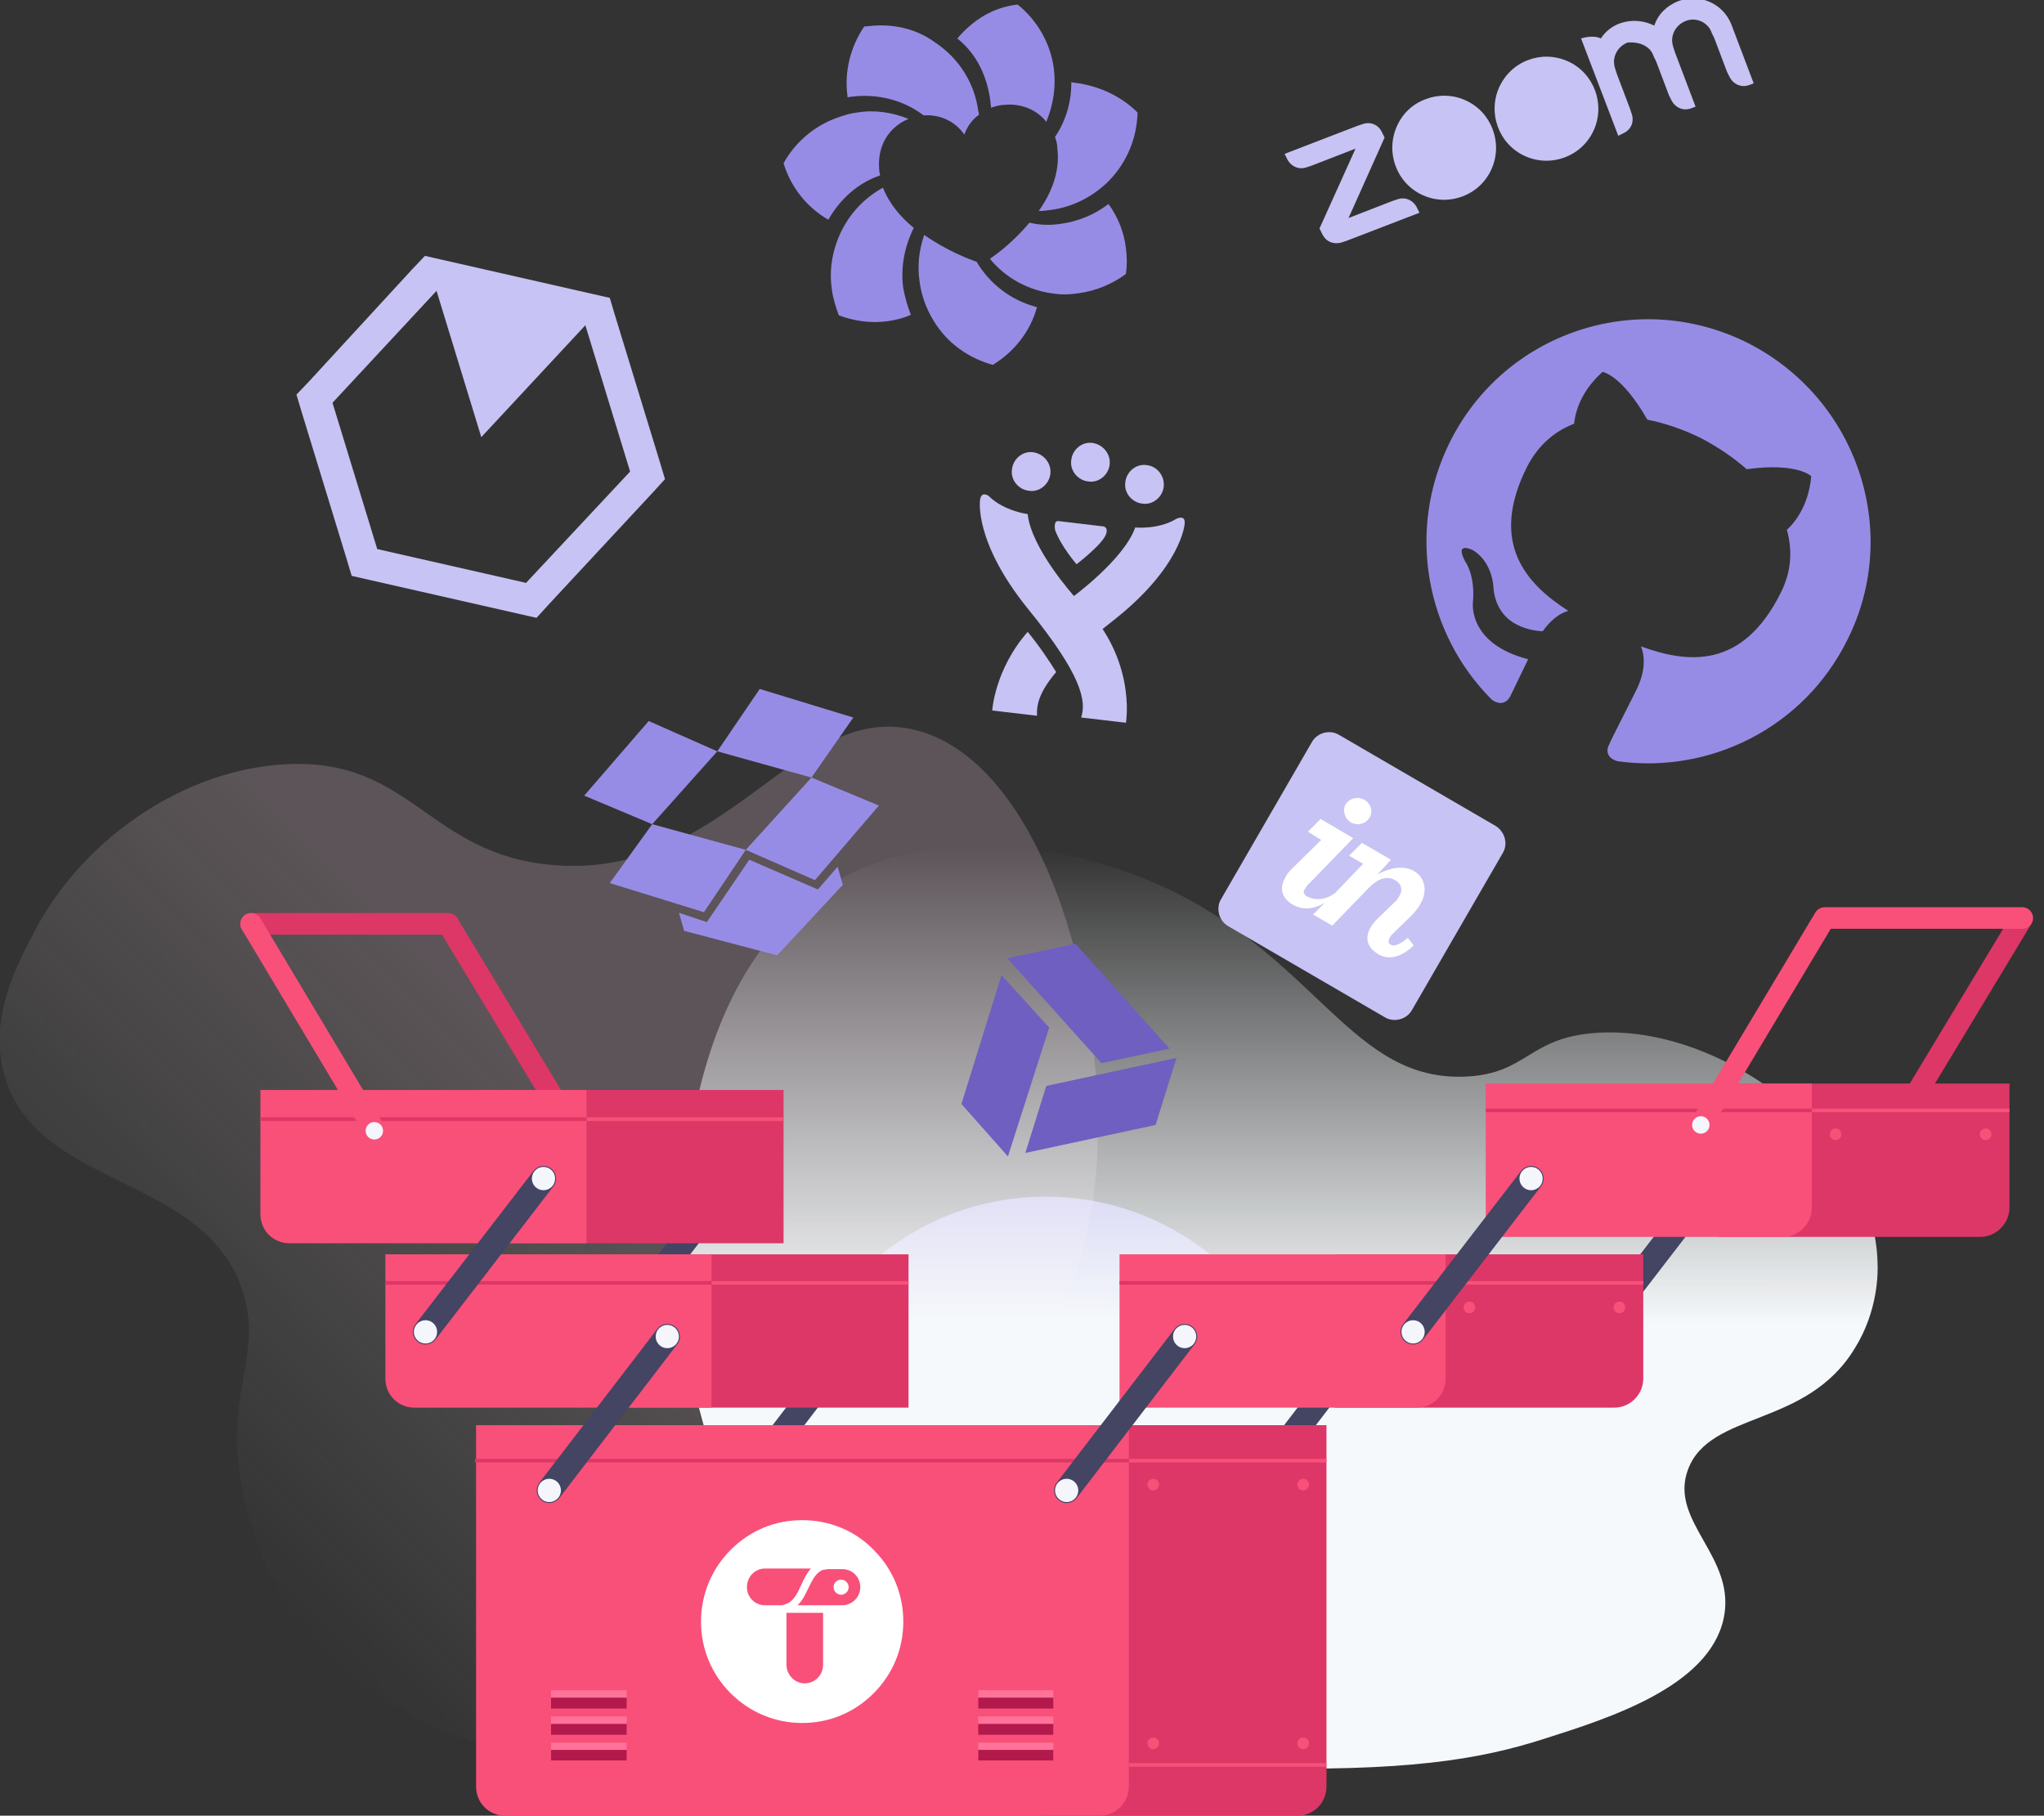 <svg width='170' height='151' viewBox='0 0 170 151' fill='none' xmlns='http://www.w3.org/2000/svg'><rect x="0" y="0" width="170" height="151" fill="#333333" stroke="none"/><g clip-path='url(#clip0)'><path d='M86.972 143.438C99.068 143.438 108.873 133.606 108.873 121.479C108.873 109.351 99.068 99.519 86.972 99.519C74.877 99.519 65.072 109.351 65.072 121.479C65.072 133.606 74.877 143.438 86.972 143.438Z' fill='#978CE5'/><path d='M23.882 63.551C34.228 63.066 35.582 71.016 45.928 71.937C60.479 73.197 66.039 58.316 76.046 60.691C86.344 63.163 91.855 81.729 91.275 95.787C90.647 111.444 80.784 121.673 72.276 130.834C64.202 139.511 57.772 146.492 48.925 146.395C39.208 146.298 29.152 141.596 24.076 133.84C21.949 130.592 21.03 127.344 20.643 125.938C17.984 116.389 22.045 113.286 20.208 107.469C17.066 97.483 2.756 98.986 0.29 89.146C-0.87 84.444 1.402 80.226 3.046 77.124C7.155 69.562 15.47 63.939 23.882 63.551Z' fill='url(#paint0_linear)'/><path d='M156.154 104.997C155.961 94.914 143.343 85.171 132.755 85.898C127.099 86.286 127.05 89.291 121.926 89.534C112.45 89.97 109.646 79.838 97.028 73.876C89.197 70.192 78.222 68.641 70.149 72.955C54.147 81.535 56.709 108.681 56.854 110.039C58.207 122.497 65.072 138.736 78.754 144.795C82.67 146.54 89.632 146.686 103.652 147.025C116.898 147.364 123.038 146.346 128.452 144.601C133.964 142.856 142.086 140.239 143.343 134.664C144.503 129.477 138.75 126.569 140.394 122.206C142.231 117.31 150.256 118.764 154.269 112.123C156.202 109.021 156.202 105.821 156.154 104.997Z' fill='url(#paint1_linear)'/><path d='M141.844 98.986L132.03 111.735' stroke='#444463' stroke-width='2.095' stroke-miterlimit='10' stroke-linecap='round'/><path d='M113.03 112.123L103.216 124.92' stroke='#444463' stroke-width='2.095' stroke-miterlimit='10' stroke-linecap='round'/><path d='M141.844 99.956C142.378 99.956 142.811 99.521 142.811 98.986C142.811 98.451 142.378 98.016 141.844 98.016C141.31 98.016 140.877 98.451 140.877 98.986C140.877 99.521 141.31 99.956 141.844 99.956Z' fill='#F5F5FC'/><path d='M132.029 112.705C132.563 112.705 132.996 112.27 132.996 111.735C132.996 111.2 132.563 110.766 132.029 110.766C131.495 110.766 131.062 111.2 131.062 111.735C131.062 112.27 131.495 112.705 132.029 112.705Z' fill='#F5F5FC'/><path d='M113.03 113.092C113.564 113.092 113.997 112.658 113.997 112.123C113.997 111.587 113.564 111.153 113.03 111.153C112.496 111.153 112.063 111.587 112.063 112.123C112.063 112.658 112.496 113.092 113.03 113.092Z' fill='#F5F5FC'/><path d='M103.216 125.89C103.75 125.89 104.183 125.456 104.183 124.92C104.183 124.385 103.75 123.951 103.216 123.951C102.682 123.951 102.249 124.385 102.249 124.92C102.249 125.456 102.682 125.89 103.216 125.89Z' fill='#F5F5FC'/><path d='M168.191 76.348L158.039 93.169' stroke='#DD3767' stroke-width='1.795' stroke-miterlimit='10'/><path d='M37.273 76.833L47.426 93.653' stroke='#DD3767' stroke-width='1.795' stroke-miterlimit='10'/><path d='M60.189 98.986L50.375 111.735' stroke='#444463' stroke-width='2.095' stroke-miterlimit='10' stroke-linecap='round'/><path d='M70.487 112.123L60.673 124.92' stroke='#444463' stroke-width='2.095' stroke-miterlimit='10' stroke-linecap='round'/><path d='M20.885 76.833H37.274' stroke='#DD3767' stroke-width='1.795' stroke-miterlimit='10' stroke-linecap='round' stroke-linejoin='round'/><path d='M107.906 151H86.634V118.522H110.323V148.576C110.323 149.934 109.259 151 107.906 151Z' fill='#DD3767'/><path d='M134.254 117.067H111V104.318H136.671V114.643C136.671 116.001 135.559 117.067 134.254 117.067Z' fill='#DD3767'/><path d='M75.563 104.318H49.892V117.067H75.563V104.318Z' fill='#DD3767'/><path d='M65.169 90.648H39.498V103.397H65.169V90.648Z' fill='#DD3767'/><path d='M164.711 102.864H142.859V90.115H167.128V100.44C167.128 101.749 166.017 102.864 164.711 102.864Z' fill='#DD3767'/><path d='M95.916 145.474C96.183 145.474 96.4 145.257 96.4 144.989C96.4 144.721 96.183 144.504 95.916 144.504C95.649 144.504 95.433 144.721 95.433 144.989C95.433 145.257 95.649 145.474 95.916 145.474Z' fill='#F85079'/><path d='M108.389 145.474C108.656 145.474 108.872 145.257 108.872 144.989C108.872 144.721 108.656 144.504 108.389 144.504C108.122 144.504 107.905 144.721 107.905 144.989C107.905 145.257 108.122 145.474 108.389 145.474Z' fill='#F85079'/><path d='M95.916 123.951C96.183 123.951 96.4 123.734 96.4 123.466C96.4 123.199 96.183 122.982 95.916 122.982C95.649 122.982 95.433 123.199 95.433 123.466C95.433 123.734 95.649 123.951 95.916 123.951Z' fill='#F85079'/><path d='M108.389 123.951C108.656 123.951 108.872 123.734 108.872 123.466C108.872 123.199 108.656 122.982 108.389 122.982C108.122 122.982 107.905 123.199 107.905 123.466C107.905 123.734 108.122 123.951 108.389 123.951Z' fill='#F85079'/><path d='M122.216 109.215C122.483 109.215 122.699 108.998 122.699 108.731C122.699 108.463 122.483 108.246 122.216 108.246C121.949 108.246 121.732 108.463 121.732 108.731C121.732 108.998 121.949 109.215 122.216 109.215Z' fill='#F85079'/><path d='M134.689 109.215C134.956 109.215 135.172 108.998 135.172 108.73C135.172 108.462 134.956 108.245 134.689 108.245C134.422 108.245 134.205 108.462 134.205 108.73C134.205 108.998 134.422 109.215 134.689 109.215Z' fill='#F85079'/><path d='M152.673 94.817C152.94 94.817 153.156 94.6 153.156 94.333C153.156 94.065 152.94 93.848 152.673 93.848C152.406 93.848 152.189 94.065 152.189 94.333C152.189 94.6 152.406 94.817 152.673 94.817Z' fill='#F85079'/><path d='M165.146 94.817C165.413 94.817 165.629 94.6 165.629 94.332C165.629 94.065 165.413 93.848 165.146 93.848C164.879 93.848 164.662 94.065 164.662 94.332C164.662 94.6 164.879 94.817 165.146 94.817Z' fill='#F85079'/><path d='M91.469 151H42.012C40.658 151 39.595 149.934 39.595 148.576V118.522H93.886V148.576C93.886 149.934 92.774 151 91.469 151Z' fill='#F85079'/><path d='M59.174 117.067H34.47C33.116 117.067 32.053 116.001 32.053 114.643V104.318H59.174V117.067Z' fill='#F85079'/><path d='M48.78 103.397H24.075C22.722 103.397 21.658 102.33 21.658 100.973V90.648H48.78V103.397Z' fill='#F85079'/><path d='M148.274 102.864H123.569V90.115H150.691V100.44C150.691 101.749 149.627 102.864 148.274 102.864Z' fill='#F85079'/><path d='M117.816 117.067H93.112V104.318H120.234V114.643C120.234 116.001 119.17 117.067 117.816 117.067Z' fill='#F85079'/><path d='M120.233 106.693H136.671' stroke='#F85079' stroke-width='0.299' stroke-miterlimit='10'/><path d='M93.112 106.693H120.234' stroke='#DD3767' stroke-width='0.299' stroke-miterlimit='10'/><path d='M59.174 106.693H75.563' stroke='#F85079' stroke-width='0.299' stroke-miterlimit='10'/><path d='M32.053 106.693H59.174' stroke='#DD3767' stroke-width='0.299' stroke-miterlimit='10'/><path d='M48.78 93.072H65.169' stroke='#F85079' stroke-width='0.299' stroke-miterlimit='10'/><path d='M21.658 93.072H48.78' stroke='#DD3767' stroke-width='0.299' stroke-miterlimit='10'/><path d='M93.886 121.478H110.323' stroke='#F85079' stroke-width='0.299' stroke-miterlimit='10'/><path d='M93.886 146.782H110.323' stroke='#F85079' stroke-width='0.299' stroke-miterlimit='10'/><path d='M39.498 121.478H93.886' stroke='#DD3767' stroke-width='0.299' stroke-miterlimit='10'/><path d='M150.69 92.345H167.128' stroke='#F85079' stroke-width='0.299' stroke-miterlimit='10'/><path d='M123.569 92.345H150.691' stroke='#DD3767' stroke-width='0.299' stroke-miterlimit='10'/><path d='M127.34 98.016L117.526 110.765' stroke='#444463' stroke-width='2.095' stroke-miterlimit='10' stroke-linecap='round'/><path d='M45.203 98.016L35.389 110.765' stroke='#444463' stroke-width='2.095' stroke-miterlimit='10' stroke-linecap='round'/><path d='M98.527 111.153L88.713 123.951' stroke='#444463' stroke-width='2.095' stroke-miterlimit='10' stroke-linecap='round'/><path d='M55.501 111.153L45.687 123.951' stroke='#444463' stroke-width='2.095' stroke-miterlimit='10' stroke-linecap='round'/><path d='M127.34 98.986C127.874 98.986 128.307 98.552 128.307 98.016C128.307 97.481 127.874 97.047 127.34 97.047C126.806 97.047 126.373 97.481 126.373 98.016C126.373 98.552 126.806 98.986 127.34 98.986Z' fill='#F5F5FC'/><path d='M141.457 93.557L151.754 76.348H168.192' stroke='#F85079' stroke-width='1.795' stroke-miterlimit='10' stroke-linecap='round' stroke-linejoin='round'/><path d='M141.457 94.284C141.857 94.284 142.182 93.959 142.182 93.557C142.182 93.156 141.857 92.83 141.457 92.83C141.056 92.83 140.731 93.156 140.731 93.557C140.731 93.959 141.056 94.284 141.457 94.284Z' fill='#F5F5FC'/><path d='M31.182 94.041L20.885 76.833' stroke='#F85079' stroke-width='1.795' stroke-miterlimit='10' stroke-linecap='round' stroke-linejoin='round'/><path d='M31.134 94.769C31.535 94.769 31.86 94.443 31.86 94.041C31.86 93.64 31.535 93.314 31.134 93.314C30.734 93.314 30.409 93.64 30.409 94.041C30.409 94.443 30.734 94.769 31.134 94.769Z' fill='#F5F5FC'/><path d='M117.526 111.735C118.06 111.735 118.493 111.301 118.493 110.766C118.493 110.23 118.06 109.796 117.526 109.796C116.992 109.796 116.56 110.23 116.56 110.766C116.56 111.301 116.992 111.735 117.526 111.735Z' fill='#F5F5FC'/><path d='M45.202 98.986C45.736 98.986 46.169 98.552 46.169 98.016C46.169 97.481 45.736 97.047 45.202 97.047C44.668 97.047 44.235 97.481 44.235 98.016C44.235 98.552 44.668 98.986 45.202 98.986Z' fill='#F5F5FC'/><path d='M35.389 111.735C35.923 111.735 36.356 111.301 36.356 110.766C36.356 110.23 35.923 109.796 35.389 109.796C34.855 109.796 34.422 110.23 34.422 110.766C34.422 111.301 34.855 111.735 35.389 111.735Z' fill='#F5F5FC'/><path d='M98.526 112.123C99.061 112.123 99.493 111.689 99.493 111.153C99.493 110.618 99.061 110.184 98.526 110.184C97.993 110.184 97.56 110.618 97.56 111.153C97.56 111.689 97.993 112.123 98.526 112.123Z' fill='#F5F5FC'/><path d='M88.713 124.921C89.247 124.921 89.68 124.487 89.68 123.951C89.68 123.416 89.247 122.982 88.713 122.982C88.179 122.982 87.746 123.416 87.746 123.951C87.746 124.487 88.179 124.921 88.713 124.921Z' fill='#F5F5FC'/><path d='M55.5 112.123C56.034 112.123 56.467 111.689 56.467 111.153C56.467 110.618 56.034 110.184 55.5 110.184C54.966 110.184 54.533 110.618 54.533 111.153C54.533 111.689 54.966 112.123 55.5 112.123Z' fill='#F5F5FC'/><path d='M45.686 124.921C46.22 124.921 46.653 124.487 46.653 123.951C46.653 123.416 46.22 122.982 45.686 122.982C45.152 122.982 44.719 123.416 44.719 123.951C44.719 124.487 45.152 124.921 45.686 124.921Z' fill='#F5F5FC'/><path d='M81.364 141.643H87.601' stroke='#B2194C' stroke-width='0.898' stroke-miterlimit='10' stroke-linejoin='round'/><path d='M81.365 140.868H87.602' stroke='#FF739B' stroke-width='0.598' stroke-miterlimit='10'/><path d='M81.364 143.825H87.601' stroke='#B2194C' stroke-width='0.898' stroke-miterlimit='10' stroke-linejoin='round'/><path d='M81.364 143.049H87.601' stroke='#FF739B' stroke-width='0.598' stroke-miterlimit='10'/><path d='M81.364 145.958H87.601' stroke='#B2194C' stroke-width='0.898' stroke-miterlimit='10' stroke-linejoin='round'/><path d='M81.364 145.231H87.601' stroke='#FF739B' stroke-width='0.598' stroke-miterlimit='10'/><path d='M45.831 141.644H52.116' stroke='#B2194C' stroke-width='0.898' stroke-miterlimit='10' stroke-linejoin='round'/><path d='M45.831 140.869H52.116' stroke='#FF739B' stroke-width='0.598' stroke-miterlimit='10'/><path d='M45.831 143.825H52.116' stroke='#B2194C' stroke-width='0.898' stroke-miterlimit='10' stroke-linejoin='round'/><path d='M45.831 143.05H52.116' stroke='#FF739B' stroke-width='0.598' stroke-miterlimit='10'/><path d='M45.831 145.958H52.116' stroke='#B2194C' stroke-width='0.898' stroke-miterlimit='10' stroke-linejoin='round'/><path d='M45.831 145.231H52.116' stroke='#FF739B' stroke-width='0.598' stroke-miterlimit='10'/><path d='M72.662 128.895C74.257 130.495 75.128 132.579 75.128 134.857C75.128 137.136 74.257 139.22 72.662 140.82C71.067 142.42 68.988 143.292 66.716 143.292C64.492 143.292 62.365 142.42 60.769 140.82C59.174 139.22 58.304 137.136 58.304 134.857C58.304 132.628 59.174 130.495 60.769 128.895C62.365 127.295 64.444 126.423 66.716 126.423C68.988 126.423 71.115 127.295 72.662 128.895ZM71.55 131.997C71.55 131.61 71.405 131.222 71.115 130.931C70.825 130.64 70.438 130.495 70.052 130.495H68.94H68.891C68.746 130.495 68.65 130.543 68.504 130.543C67.876 130.737 67.586 131.367 67.248 132.046C67.006 132.531 66.764 133.112 66.329 133.5H70.052C70.873 133.5 71.55 132.821 71.55 131.997ZM68.456 138.445V134.13H65.41V138.445C65.41 139.269 66.087 139.996 66.909 139.996C67.779 139.996 68.456 139.317 68.456 138.445ZM67.441 130.446H63.622C62.8 130.446 62.123 131.125 62.123 131.997C62.123 132.385 62.268 132.773 62.558 133.064C62.848 133.355 63.235 133.5 63.622 133.5H64.975C65.12 133.5 65.217 133.452 65.362 133.403C66.039 133.161 66.329 132.482 66.667 131.755C66.861 131.319 67.103 130.834 67.441 130.446Z' fill='white'/><path d='M69.955 131.368C70.293 131.368 70.583 131.658 70.583 131.998C70.583 132.337 70.293 132.628 69.955 132.628C69.616 132.628 69.326 132.337 69.326 131.998C69.326 131.658 69.616 131.368 69.955 131.368Z' fill='white'/><path d='M97.269 87.207L89.438 78.481L83.781 79.693L91.613 88.418L97.269 87.207ZM87.02 90.309L85.28 95.884L96.109 93.557L97.85 87.982L87.02 90.309ZM83.298 81.099L79.962 91.812L83.829 96.174L87.262 85.462L83.298 81.099Z' fill='#6F5FC0'/><path d='M31.376 45.663L27.654 33.496L36.307 24.189L40.03 36.356L48.684 27.049L52.406 39.216L43.752 48.475L31.376 45.663ZM34.325 22.347L25.72 31.703L24.656 32.818L25.091 34.272L28.814 46.439L29.249 47.893L30.748 48.233L43.124 51.044L44.623 51.383L45.638 50.269L54.292 40.961L55.307 39.846L54.872 38.392L51.149 26.225L50.714 24.771L49.215 24.431L36.839 21.62L35.34 21.28L34.325 22.347Z' fill='#C7C3F4'/><path d='M124.391 68.689L111.386 61.127C110.613 60.642 109.549 60.933 109.114 61.709L101.572 74.749C101.089 75.524 101.379 76.591 102.152 77.027L115.157 84.589C115.931 85.074 116.994 84.783 117.429 84.007L124.971 70.968C125.455 70.192 125.165 69.174 124.391 68.689Z' fill='#C7C3F4'/><path d='M112.353 68.398C112.885 68.689 113.561 68.544 113.9 68.01C114.238 67.477 113.997 66.799 113.465 66.508C112.933 66.217 112.256 66.362 111.918 66.895C111.628 67.38 111.821 68.059 112.353 68.398ZM107.373 72.325C107.18 72.519 106.987 72.761 106.89 73.003C106.406 73.828 106.551 74.652 107.518 75.233C108.34 75.718 109.259 75.621 110.177 75.088L109.21 76.057L110.806 76.978L113.852 73.828C114.625 73.052 115.35 72.809 116.027 73.197C116.559 73.488 116.704 74.021 116.365 74.555C116.269 74.7 116.172 74.894 115.979 75.039L114.528 76.445C114.335 76.639 114.142 76.881 113.997 77.124C113.513 77.948 113.658 78.772 114.625 79.354C115.447 79.838 116.462 79.693 117.574 78.626L117.091 77.996C116.269 78.675 115.93 78.675 115.689 78.578C115.447 78.481 115.447 78.239 115.592 77.948C115.689 77.802 115.785 77.706 115.93 77.56L117.332 76.203C117.671 75.863 117.912 75.573 118.106 75.233C118.831 74.021 118.444 72.906 117.574 72.422C116.752 71.937 115.447 72.179 114.528 72.761L115.689 71.501L113.271 70.095L112.208 71.161L113.368 71.84L111.048 74.264C109.791 75.185 108.775 74.603 108.63 74.506C108.437 74.361 108.34 74.167 108.534 73.924C108.63 73.779 108.775 73.537 109.017 73.343L112.546 69.707L109.839 68.107L108.775 69.174L109.887 69.853L107.373 72.325Z' fill='white'/><path d='M81.51 41.591C81.51 41.591 80.978 45.033 85.474 50.607C90.018 56.182 90.357 58.315 89.922 59.672L93.644 60.108C93.644 60.108 94.659 54.34 89.342 49.589C89.342 49.589 85.764 45.614 85.474 42.754C85.474 42.754 83.54 42.512 82.283 41.3C82.283 41.252 81.606 40.767 81.51 41.591Z' fill='#C7C3F4'/><path d='M88.519 50.462C89.438 51.286 90.211 52.207 90.791 53.079C91.323 52.594 91.952 52.11 92.628 51.577C98.285 47.117 98.526 43.578 98.526 43.578C98.623 42.754 97.85 43.142 97.85 43.142C96.351 44.063 94.417 43.869 94.417 43.869C93.45 46.584 89.099 49.734 89.099 49.734C88.809 49.88 88.519 50.074 88.277 50.219C88.422 50.365 88.519 50.462 88.519 50.462Z' fill='#C7C3F4'/><path d='M87.843 55.891C87.263 54.97 86.538 53.855 85.474 52.546C82.719 55.697 82.525 59.09 82.525 59.09L86.248 59.526C86.2 58.605 86.441 57.539 87.843 55.891Z' fill='#C7C3F4'/><path d='M88.036 43.336L91.71 43.772C91.71 43.772 92.194 43.772 92 44.402C91.71 45.275 89.535 46.923 89.535 46.923C89.535 46.923 88.229 45.42 87.746 44.063C87.746 44.014 87.601 43.287 88.036 43.336Z' fill='#C7C3F4'/><path d='M96.787 40.476C96.69 41.348 95.868 42.027 94.998 41.881C94.128 41.785 93.451 40.96 93.596 40.088C93.692 39.215 94.514 38.537 95.385 38.682C96.255 38.779 96.883 39.603 96.787 40.476Z' fill='#C7C3F4'/><path d='M87.359 39.409C87.262 40.282 86.44 40.96 85.57 40.815C84.7 40.718 84.023 39.894 84.168 39.021C84.265 38.149 85.087 37.47 85.957 37.616C86.827 37.761 87.456 38.537 87.359 39.409Z' fill='#C7C3F4'/><path d='M92.29 38.634C92.194 39.506 91.372 40.185 90.502 40.039C89.632 39.943 88.955 39.118 89.1 38.246C89.196 37.373 90.018 36.695 90.888 36.84C91.759 36.986 92.387 37.761 92.29 38.634Z' fill='#C7C3F4'/><path d='M53.953 59.964L48.587 66.169L54.243 68.544L59.658 62.485L53.953 59.964ZM50.714 73.44L58.546 75.864L62.027 70.677L54.243 68.544L50.714 73.44ZM62.027 70.677L67.78 73.198L73.098 66.993L67.49 64.666L62.027 70.677ZM70.971 59.673L63.187 57.298L59.658 62.485L67.49 64.666L70.971 59.673ZM62.317 71.501L58.788 76.688L56.467 75.912L56.902 77.415L64.637 79.451L70.1 73.585L69.665 72.083L68.022 73.973L62.317 71.501Z' fill='#978CE5'/><path d='M145.325 28.503C136.188 23.946 125.117 27.63 120.573 36.792C116.947 44.112 118.59 52.692 124.053 58.17C124.827 58.751 125.359 58.364 125.6 57.927C125.794 57.539 126.422 56.231 127.099 54.825C122.023 53.516 122.506 50.074 122.506 50.074C122.7 47.796 121.878 46.73 121.878 46.73C120.911 44.936 122.506 45.76 122.506 45.76C124.102 46.73 124.198 48.717 124.198 48.717C124.392 51.965 127.196 52.45 128.308 52.498C128.985 51.529 129.758 50.995 130.435 50.801C126.954 48.572 123.812 45.178 127.002 38.828C127.921 37.035 129.275 35.871 130.918 35.241C130.967 34.756 131.208 32.769 133.287 30.927C133.287 30.927 134.883 31.169 137.01 34.902C138.508 35.192 140.007 35.726 141.409 36.404C142.811 37.131 144.116 38.004 145.277 39.022C149.483 38.44 150.643 39.604 150.643 39.604C150.401 42.318 148.999 43.724 148.613 44.063C149.096 45.76 148.999 47.554 148.081 49.347C144.89 55.697 140.346 55.164 136.478 53.758C136.816 54.583 136.865 55.843 136.091 57.394C134.979 59.624 134.061 61.369 133.819 61.951C133.577 62.387 133.626 63.066 134.544 63.308C142.183 64.374 150.015 60.545 153.64 53.225C158.185 44.209 154.462 33.108 145.325 28.503Z' fill='#978CE5'/><path d='M92.194 16.966C90.985 17.887 89.631 18.421 88.229 18.614C87.311 18.76 86.392 18.711 85.619 18.517C84.41 19.972 83.056 21.038 82.331 21.523C83.637 23.123 85.57 24.189 87.746 24.431C88.423 24.528 89.1 24.48 89.728 24.383C91.178 24.189 92.532 23.607 93.644 22.783C93.741 22.056 93.741 21.378 93.644 20.65C93.499 19.39 93.016 18.081 92.194 16.966ZM89.1 6.932C89.1 8.629 88.568 10.18 87.746 11.392C87.843 11.682 87.939 11.973 87.939 12.313C88.181 14.252 87.456 16.045 86.392 17.548C86.731 17.548 87.118 17.5 87.456 17.451C89.196 17.209 90.888 16.385 92.242 15.027C93.789 13.428 94.563 11.392 94.611 9.356C93.257 7.998 91.372 7.126 89.39 6.883C89.293 6.883 89.196 6.835 89.1 6.835V6.932ZM87.649 5.72C87.359 3.49 86.199 1.648 84.652 0.388H84.555C82.621 0.63 80.978 1.6 79.624 3.199C81.316 4.557 82.138 6.496 82.38 8.483C82.38 8.629 82.428 8.822 82.428 8.968C82.766 8.822 83.056 8.774 83.395 8.726H83.492C84.749 8.58 86.151 9.016 87.021 10.131C87.601 8.726 87.843 7.223 87.649 5.72ZM72.179 2.181C72.034 2.181 71.937 2.23 71.889 2.181C70.777 3.83 70.197 5.866 70.487 7.998C70.487 8.047 70.487 8.047 70.487 8.095C70.584 8.095 70.68 8.047 70.777 8.047C73.001 7.756 75.176 8.338 76.82 9.598C78.029 9.501 79.382 9.986 80.204 11.198C80.446 10.471 80.929 9.889 81.413 9.55C81.413 9.453 81.413 9.356 81.365 9.259C81.074 6.98 79.817 4.896 77.787 3.539C76.143 2.327 74.113 1.939 72.179 2.181ZM75.563 9.889C74.258 9.356 72.759 9.113 71.309 9.356C70.825 9.404 70.342 9.55 69.907 9.695C67.78 10.374 66.136 11.828 65.169 13.573C65.749 15.512 67.054 17.209 68.891 18.275C69.907 16.482 71.454 15.173 73.194 14.591C73.194 14.494 73.146 14.397 73.146 14.349C72.856 12.07 74.016 10.519 75.563 9.889ZM69.617 20.069C69.133 21.378 68.988 22.735 69.182 24.044C69.278 24.819 69.52 25.546 69.762 26.225C71.067 26.71 72.469 26.904 73.823 26.71C74.499 26.613 75.128 26.467 75.757 26.177C75.466 25.45 75.273 24.722 75.128 23.995C74.886 22.25 75.225 20.505 75.998 18.954C74.935 18.081 73.968 16.966 73.436 15.609C71.744 16.53 70.342 18.081 69.617 20.069ZM82.573 30.345C84.314 29.279 85.667 27.631 86.247 25.546C84.023 24.965 82.283 23.559 81.219 21.765C80.494 21.523 78.657 20.796 76.868 19.535C76.433 20.796 76.288 22.105 76.482 23.413C76.627 24.528 77.013 25.643 77.642 26.661C78.802 28.6 80.639 29.812 82.573 30.345Z' fill='#978CE5'/><path d='M121.2 9.889C122.506 10.47 123.086 12.022 122.506 13.331C121.925 14.639 120.378 15.221 119.073 14.639C117.768 14.058 117.188 12.507 117.768 11.198C118.348 9.889 119.895 9.307 121.2 9.889ZM118.59 8.241C119.605 7.853 120.813 7.853 121.877 8.338C124.053 9.307 125.019 11.876 124.053 14.058C123.086 16.239 120.523 17.209 118.348 16.239C116.172 15.27 115.205 12.7 116.172 10.519C116.656 9.404 117.526 8.628 118.59 8.241ZM129.661 6.689C130.966 7.271 131.546 8.822 130.966 10.131C130.386 11.44 128.839 12.022 127.533 11.44C126.228 10.858 125.648 9.307 126.228 7.998C126.808 6.689 128.355 6.108 129.661 6.689ZM130.386 5.09C132.561 6.059 133.528 8.628 132.561 10.81C131.594 12.991 129.032 13.961 126.857 12.991C124.681 12.022 123.714 9.453 124.681 7.271C125.164 6.205 126.035 5.381 127.098 4.993C128.114 4.605 129.274 4.605 130.386 5.09ZM111.58 20.166L112.015 20.02L118.058 17.693L117.864 17.305C117.574 16.675 116.898 16.336 116.221 16.578L115.786 16.724L112.16 18.13L115.157 11.44L114.964 11.052C114.674 10.374 113.997 10.083 113.32 10.325L112.885 10.47L106.842 12.797L107.035 13.185C107.325 13.815 108.002 14.155 108.679 13.912L109.114 13.767L112.74 12.361L109.742 19.002L109.936 19.39C110.226 20.069 110.854 20.359 111.58 20.166ZM137.057 3.975C137.299 4.169 137.444 4.411 137.541 4.702L137.734 5.09L138.798 7.901L138.991 8.289C139.281 8.919 139.958 9.259 140.635 9.016L141.022 8.871L139.33 4.411L139.184 3.975C139.088 3.684 139.039 3.393 139.088 3.102C139.184 2.521 139.571 1.987 140.2 1.745C140.78 1.503 141.457 1.648 141.892 2.036C142.134 2.23 142.279 2.472 142.375 2.763L142.569 3.151L143.632 5.962L143.826 6.35C144.116 6.98 144.792 7.32 145.469 7.077L145.856 6.932L144.164 2.472L144.019 2.084C143.342 0.291 141.36 -0.582 139.571 0.097C138.604 0.485 137.879 1.212 137.589 2.133C136.719 1.697 135.704 1.6 134.737 1.939C134.06 2.181 133.528 2.618 133.141 3.199C132.706 2.957 131.933 3.054 131.498 3.199L134.592 11.295L134.978 11.101C135.655 10.81 135.945 10.131 135.704 9.453L135.559 9.016L134.495 6.205L134.35 5.768C134.253 5.478 134.205 5.187 134.253 4.896C134.35 4.314 134.737 3.781 135.365 3.539C135.945 3.49 136.574 3.587 137.057 3.975Z' fill='#C7C3F4'/></g><defs><linearGradient id='paint0_linear' x1='79.354' y1='61.642' x2='15.203' y2='125.619' gradientUnits='userSpaceOnUse'><stop offset='0.483' stop-color='#FFD9EA' stop-opacity='0.2'/><stop offset='1' stop-color='#F6F9FB' stop-opacity='0'/></linearGradient><linearGradient id='paint1_linear' x1='106.402' y1='147.127' x2='106.401' y2='70.377' gradientUnits='userSpaceOnUse'><stop offset='0.482' stop-color='#F6F9FB'/><stop offset='1' stop-color='#F6F9FB' stop-opacity='0'/></linearGradient><clipPath id='clip0'><rect width='169.642' height='151' fill='white'/></clipPath></defs></svg>
